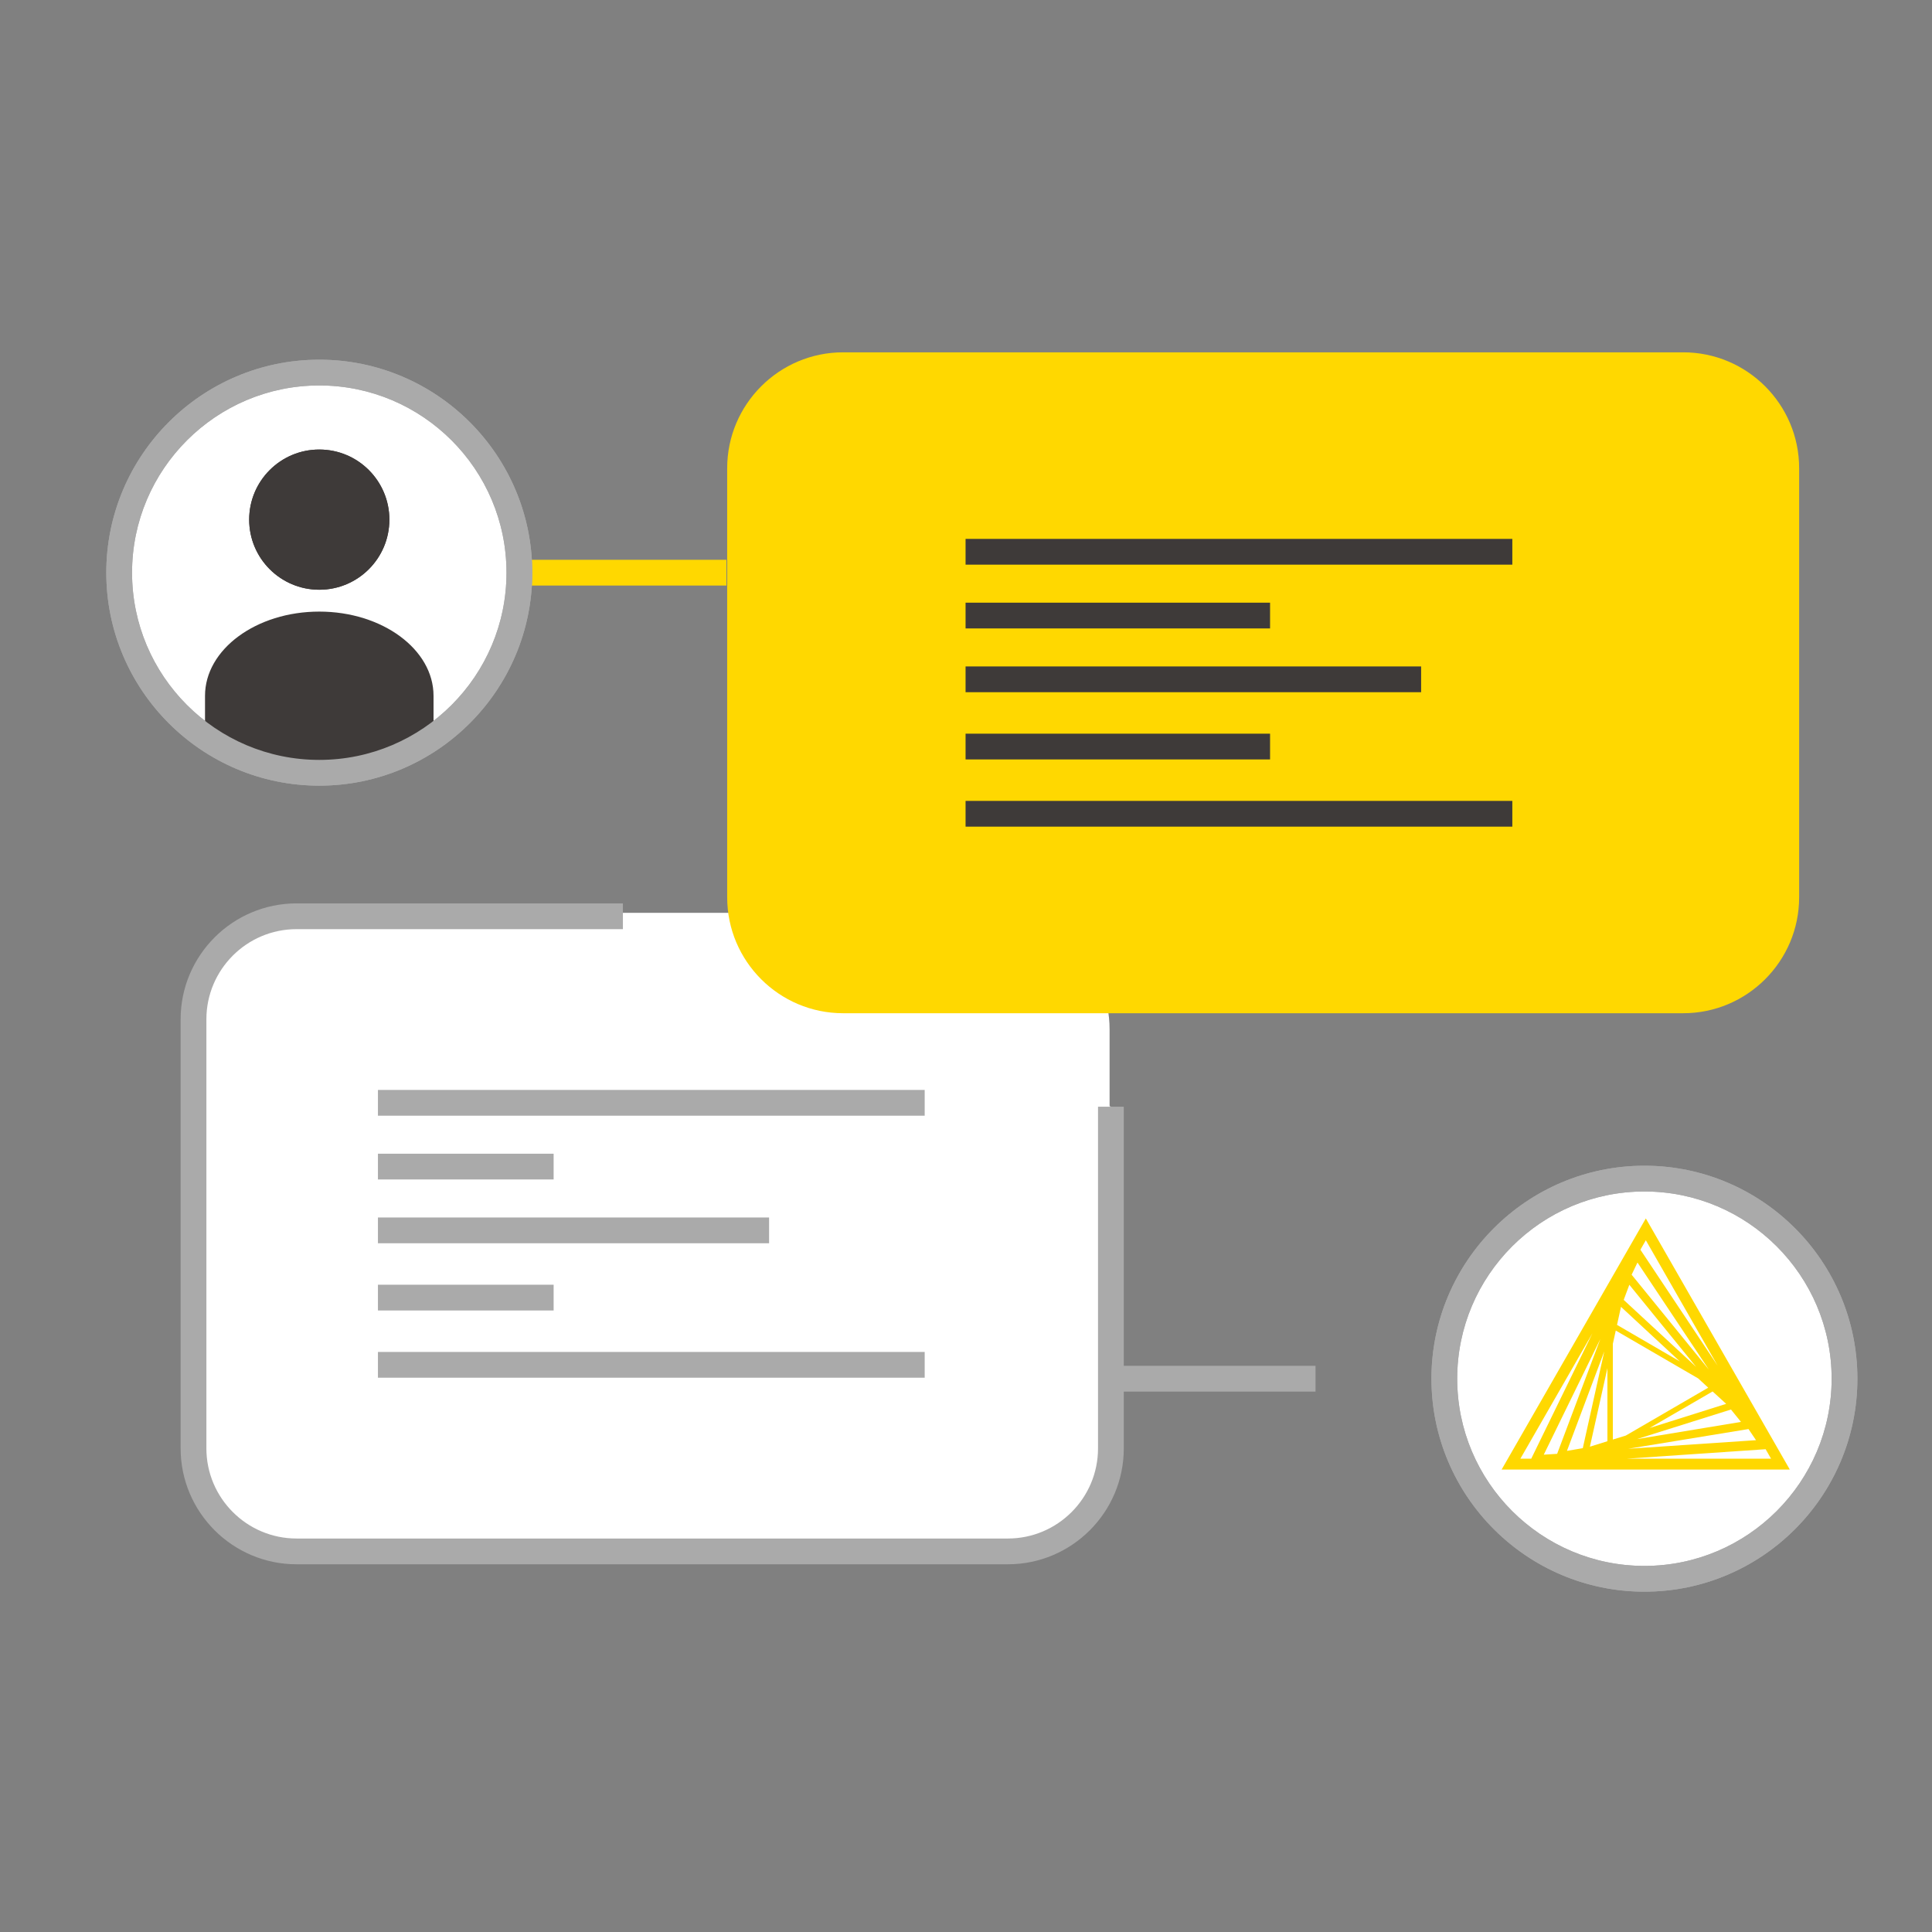<svg width="230" height="230" viewBox="0 0 230 230" fill="none" xmlns="http://www.w3.org/2000/svg">
<rect x="0" y="0" width="230" height="230" fill="#808080" stroke="none"/>
<path d="M36.718 184.279H118.202C125.843 184.279 132.094 178.027 132.094 170.387V122.561C132.094 114.92 125.842 108.668 118.202 108.668H36.718C29.077 108.668 22.825 114.921 22.825 122.561V170.387C22.824 178.027 29.077 184.279 36.718 184.279Z" fill="white"/>
<path d="M74.155 109.079H35.303C28.557 109.079 23.037 114.599 23.037 121.345V172.424C23.037 179.17 28.557 184.69 35.303 184.69H119.985C126.731 184.69 132.251 179.17 132.251 172.424V131.75" fill="white"/>
<path d="M110.083 129.755H44.993V132.822H110.083V129.755Z" fill="#AAAAAA"/>
<path d="M65.909 137.347H44.993V140.413H65.909V137.347Z" fill="#AAAAAA"/>
<path d="M91.558 144.94H44.993V148.007H91.558V144.94Z" fill="#AAAAAA"/>
<path d="M65.909 152.943H44.993V156.01H65.909V152.943Z" fill="#AAAAAA"/>
<path d="M110.083 160.946H44.993V164.013H110.083V160.946Z" fill="#AAAAAA"/>
<path d="M195.764 187.952C208.92 187.952 219.585 177.287 219.585 164.13C219.585 150.974 208.92 140.309 195.764 140.309C182.607 140.309 171.942 150.974 171.942 164.13C171.942 177.287 182.607 187.952 195.764 187.952Z" fill="white"/>
<path d="M195.764 189.486C181.783 189.486 170.409 178.111 170.409 164.13C170.409 150.15 181.783 138.776 195.764 138.776C209.745 138.776 221.119 150.15 221.119 164.13C221.119 178.111 209.745 189.486 195.764 189.486ZM195.764 141.843C183.474 141.843 173.476 151.841 173.476 164.13C173.476 176.42 183.474 186.419 195.764 186.419C208.053 186.419 218.052 176.42 218.052 164.13C218.052 151.841 208.053 141.843 195.764 141.843Z" fill="#AAAAAA"/>
<path d="M195.764 189.486C181.783 189.486 170.409 178.111 170.409 164.13C170.409 150.15 181.783 138.776 195.764 138.776C209.745 138.776 221.119 150.15 221.119 164.13C221.119 178.111 209.745 189.486 195.764 189.486ZM195.764 141.843C183.474 141.843 173.476 151.841 173.476 164.13C173.476 176.42 183.474 186.419 195.764 186.419C208.053 186.419 218.052 176.42 218.052 164.13C218.052 151.841 208.053 141.843 195.764 141.843Z" fill="#AAAAAA"/>
<g clip-path="url(#clip0_251_13287)">
<path d="M195.932 145.05L178.764 174.95H213.075L195.932 145.05ZM192.006 171.375V159.975L192.354 158.4L202.168 164.1L203.36 165.2L193.547 170.9L192.006 171.375ZM192.503 157.725L192.975 155.575L199.982 162.075L192.503 157.725ZM191.36 171.575L189.273 172.225L191.36 162.875C191.36 162.875 191.36 171.575 191.36 171.575ZM203.882 165.65L205.497 167.125L196.379 170L203.882 165.65ZM193.298 154.75L193.969 152.95L201.919 162.725L193.298 154.75ZM188.429 172.4L186.541 172.725L190.988 160.875L188.429 172.4ZM206.069 167.8L207.261 169.275L194.864 171.325L206.069 167.8ZM194.242 151.75L194.938 150.3L203.435 163.05L194.242 151.75ZM185.373 173.075L183.783 173.175L190.516 159.4L185.373 173.075ZM208.155 170.125L209.05 171.45L193.82 172.475L208.155 170.125ZM204.478 162.575L195.286 148.775L195.932 147.65L204.478 162.575ZM189.572 158.725L182.292 173.65H181L189.572 158.725ZM193.696 173.65L210.193 172.525L210.839 173.65H193.696Z" fill="#FFD800"/>
</g>
<path d="M156.608 162.597H133.784V131.75H130.717V172.424C130.717 178.342 125.903 183.157 119.984 183.157H35.303C29.386 183.157 24.57 178.342 24.57 172.424V121.346C24.57 115.427 29.385 110.613 35.303 110.613H74.155V107.546H35.303C27.694 107.546 21.503 113.737 21.503 121.346V172.424C21.503 180.033 27.694 186.224 35.303 186.224H119.985C127.594 186.224 133.785 180.033 133.785 172.424V165.665H156.609V162.597H156.608Z" fill="#AAAAAA"/>
<path d="M200.384 41.943H100.369C92.76 41.943 86.569 48.134 86.569 55.743V106.822C86.569 114.431 92.76 120.622 100.369 120.622H200.384C207.993 120.622 214.184 114.431 214.184 106.822V55.743C214.184 48.134 207.993 41.943 200.384 41.943Z" fill="#FFD800"/>
<path d="M180.039 64.154H114.949V67.221H180.039V64.154Z" fill="#3E3A39"/>
<path d="M151.198 71.747H114.949V74.814H151.198V71.747Z" fill="#3E3A39"/>
<path d="M169.181 79.338H114.949V82.405H169.181V79.338Z" fill="#3E3A39"/>
<path d="M151.198 87.342H114.949V90.409H151.198V87.342Z" fill="#3E3A39"/>
<path d="M180.039 95.345H114.949V98.411H180.039V95.345Z" fill="#3E3A39"/>
<path d="M86.478 66.642H61.831V69.709H86.478V66.642Z" fill="#FFD800"/>
<path d="M38.009 91.997C51.166 91.997 61.831 81.332 61.831 68.175C61.831 55.019 51.166 44.353 38.009 44.353C24.852 44.353 14.187 55.019 14.187 68.175C14.187 81.332 24.852 91.997 38.009 91.997Z" fill="white"/>
<path d="M38.009 93.531C24.028 93.531 12.654 82.156 12.654 68.175C12.654 54.195 24.028 42.82 38.009 42.82C51.99 42.82 63.364 54.195 63.364 68.175C63.364 82.156 51.99 93.531 38.009 93.531ZM38.009 45.887C25.719 45.887 15.72 55.886 15.72 68.175C15.72 80.465 25.719 90.464 38.009 90.464C50.299 90.464 60.297 80.465 60.297 68.175C60.297 55.886 50.299 45.887 38.009 45.887Z" fill="#AAAAAA"/>
<path d="M38.009 70.206C42.618 70.206 46.354 66.47 46.354 61.861C46.354 57.252 42.618 53.516 38.009 53.516C33.4 53.516 29.664 57.252 29.664 61.861C29.664 66.47 33.4 70.206 38.009 70.206Z" fill="#3E3A39"/>
<path d="M38.009 56.675C40.869 56.675 43.195 59.002 43.195 61.861C43.195 64.72 40.868 67.047 38.009 67.047C35.15 67.047 32.823 64.72 32.823 61.861C32.823 59.002 35.149 56.675 38.009 56.675ZM38.009 53.516C33.4 53.516 29.664 57.253 29.664 61.861C29.664 66.47 33.401 70.206 38.009 70.206C42.617 70.206 46.354 66.47 46.354 61.861C46.354 57.253 42.618 53.516 38.009 53.516Z" fill="#3E3A39"/>
<path d="M25.986 82.835C25.986 78.17 31.369 74.389 38.009 74.389C44.649 74.389 50.032 78.17 50.032 82.835V89.812L38.009 91.562L25.986 89.812V82.835Z" fill="#3E3A39"/>
<path d="M51.611 88.75H24.407V82.835C24.407 77.307 30.509 72.809 38.009 72.809C45.509 72.809 51.611 77.306 51.611 82.835V88.75ZM27.566 90.417H48.452V82.835C48.452 79.113 43.669 75.969 38.009 75.969C32.349 75.969 27.566 79.113 27.566 82.835V90.417Z" fill="#3E3A39"/>
<path d="M38.009 93.531C24.028 93.531 12.654 82.156 12.654 68.175C12.654 54.195 24.028 42.82 38.009 42.82C51.99 42.82 63.364 54.195 63.364 68.175C63.364 82.156 51.99 93.531 38.009 93.531ZM38.009 45.887C25.719 45.887 15.72 55.886 15.72 68.175C15.72 80.465 25.719 90.464 38.009 90.464C50.299 90.464 60.297 80.465 60.297 68.175C60.297 55.886 50.299 45.887 38.009 45.887Z" fill="#AAAAAA"/>
<defs>
<clipPath id="clip0_251_13287">
<rect width="34.286" height="30" fill="white" transform="translate(178.764 145)"/>
</clipPath>
</defs>
</svg>
